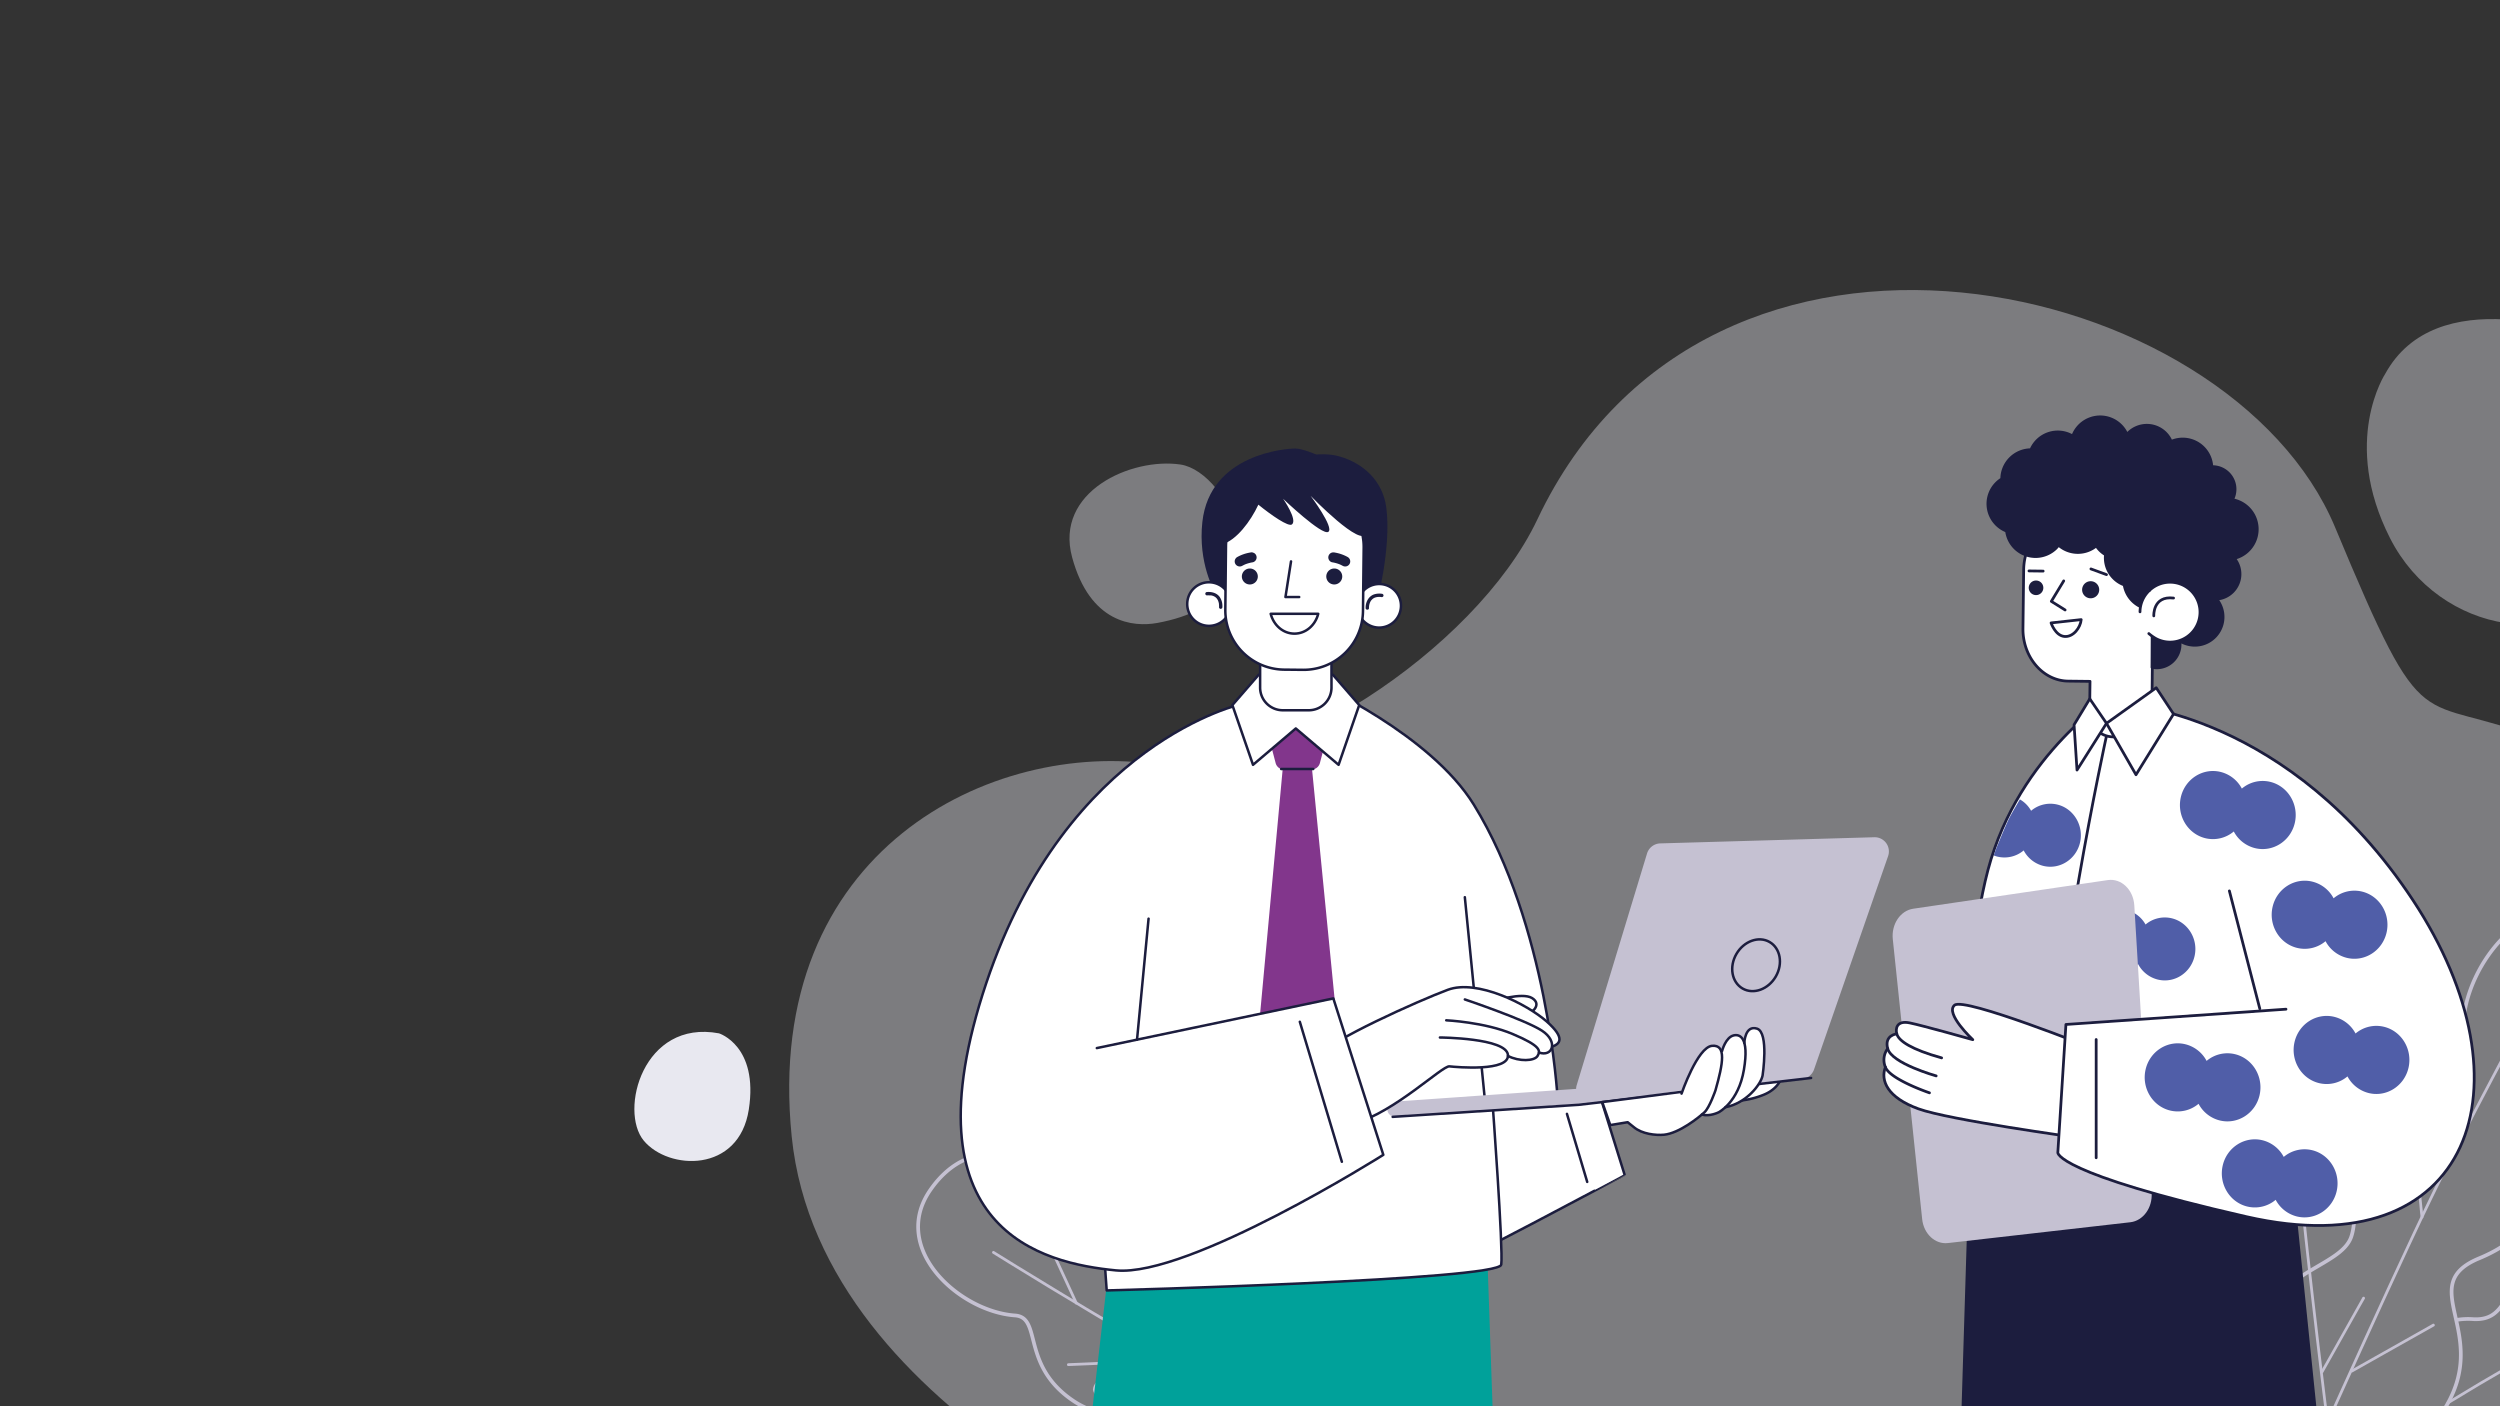 <svg id="Layer_1" data-name="Layer 1" xmlns="http://www.w3.org/2000/svg" xmlns:xlink="http://www.w3.org/1999/xlink" viewBox="0 0 1920 1080"><rect x="0" y="0" width="1920" height="1080" fill="#333333" stroke="none"/><defs><style>.cls-1,.cls-15,.cls-17,.cls-6,.cls-9{fill:none;}.cls-2{clip-path:url(#clip-path);}.cls-3,.cls-4{fill:#e8e8f0;}.cls-3{opacity:0.4;}.cls-5{fill:#c5c1d2;}.cls-17,.cls-6{stroke:#c5c1d2;}.cls-18,.cls-6{stroke-miterlimit:10;}.cls-6{stroke-width:2.85px;}.cls-12,.cls-7{fill:#1c1d3e;}.cls-11,.cls-14,.cls-18,.cls-8{fill:#fff;}.cls-12,.cls-14,.cls-15,.cls-18,.cls-8,.cls-9{stroke:#1c1d3e;}.cls-12,.cls-14,.cls-15,.cls-17,.cls-8,.cls-9{stroke-linecap:round;stroke-linejoin:round;}.cls-12,.cls-8,.cls-9{stroke-width:2.13px;}.cls-10{fill:#505ea8;}.cls-13{fill:#00a19a;}.cls-14,.cls-15,.cls-18{stroke-width:1.94px;}.cls-16{fill:#82368c;}.cls-17{stroke-width:11.64px;}</style><clipPath id="clip-path"><rect class="cls-1" x="-0.11" y="-0.15" width="1920.12" height="1080.16"/></clipPath></defs><g class="cls-2"><path class="cls-3" d="M937.45,1201.16S630.22,1093.35,608,872.64s155-304.77,281.2-285.46c87.27,13.36,243.69-87.32,291.45-188.19,132.34-279.56,532.12-187.44,612.71,6,71.38,171.33,60.55,124.59,159.09,163.25s109.63,354.92,41,508.37S1059.11,1208.58,937.45,1201.16Z"/><path class="cls-3" d="M1831.9,287s-34.2,51.89,3.67,126.35,137.41,90.52,184,26.27,28.69-158.64-6.52-172.7S1870.68,216.68,1831.9,287Z"/><path class="cls-3" d="M888.89,478.41c-18.58,3.42-51.76.23-65.5-50.38s45.59-76.84,83.22-71.28S992.08,459.43,888.89,478.41Z"/><path class="cls-4" d="M552.2,793.61s30.46,9.46,22.88,58.49-61.7,46.8-80.69,23.89S493.8,782.69,552.2,793.61Z"/><path class="cls-5" d="M1880.66,1078.25q23.88-14.6,48.14-28.55,29.43-17,59.33-33.11,18.42-9.95,37-19.57c1.22-.64.14-2.48-1.08-1.85q-32.4,16.77-64.28,34.53-27.6,15.36-54.78,31.43-12.76,7.55-25.41,15.28c-1.17.71-.1,2.56,1.07,1.84Z"/><path class="cls-6" d="M1886.34,1013.76a52.51,52.51,0,0,1,13.12-.65c26.77,1.45,22.35-24.92,50.5-46.66s36.88-1,54.44-6.47,30.86-42,61.9-22.62,33.8,54.61,11,80.3-43.13,3.77-49.72,26.24-9.87,32.39-38.58,38.6-49.47-1.57-64,37.49c-13,34.79-36.37,43-59.82,40.42l-49.66-29.13"/><path class="cls-6" d="M1891.6,789.61c.55-49.57,53-115.46,107.65-81.94,55,33.73,37,91.36,6.77,123.19-25.66,27-86.52,39-71.7,61s19.52,53.9-30.28,74.51,8.38,56.07-25.3,113.45c-22.58,38.46-49.66,53.08-74.34,52.13l-64.55-51.2a98.42,98.42,0,0,1-5.92-52.2c8.3-52.52,63.73-54.39,71.87-78.84s-9.09-66.8,12.83-103.75C1847.6,797.1,1891.33,814.23,1891.6,789.61Z"/><path class="cls-5" d="M1945.8,766.56q-3.88,7.14-7.73,14.28-9.72,18-19.33,36.13-12.51,23.53-24.77,47.2c-8.28,16-16.46,32.05-24.4,48.23-5.44,11.08-10.73,22.23-16,33.39q-9.48,20.15-18.78,40.37-9.7,21-19.32,42.14-8.67,19-17.3,38.1-6.53,14.43-13,28.87-3.23,7.14-6.42,14.28c-.09.2-.18.41-.28.62-.55,1.24,1.29,2.33,1.85,1.08q2.19-4.89,4.39-9.78,5.82-12.95,11.66-25.89,8.22-18.18,16.48-36.34,9.5-20.87,19.06-41.7,9.49-20.65,19.1-41.25c5.57-11.9,11.17-23.77,16.89-35.6,7-14.56,14.33-29,21.71-43.4q12.45-24.25,25.2-48.36,10.51-19.87,21.16-39.69,5.57-10.35,11.17-20.67l.51-.93c.66-1.21-1.19-2.29-1.85-1.08Z"/><path class="cls-5" d="M1849.46,839.78l1,9.46,2.27,22.59,2.76,27.45,2.38,23.65c.39,3.85.63,7.75,1.16,11.58,0,.06,0,.11,0,.17.14,1.35,2.27,1.37,2.14,0l-1-9.46-2.28-22.59-2.76-27.45-2.37-23.65c-.39-3.85-.63-7.75-1.17-11.58a1,1,0,0,1,0-.17c-.14-1.35-2.28-1.37-2.14,0Z"/><path class="cls-5" d="M1868.31,1016.75l-21.25,12-33.61,18.94-7.75,4.36a1.07,1.07,0,0,0,1.08,1.85l21.25-12,33.61-18.94,7.75-4.37c1.2-.67.12-2.52-1.08-1.84Z"/><path class="cls-5" d="M1829.48,863c-10.51,2.68-8.93,16.38,1.91,16.59C1841.9,876.93,1840.32,863.23,1829.48,863Z"/><path class="cls-6" d="M1745.15,1106.18a89,89,0,0,1-29.06-37.55c-18.21-44.46,23.73-71.88,18.55-94.59s-38.35-47.33-38.74-86.15c-.52-51.29,41.29-58.56,30-77.7-22.82-38.55-13.24-114,44.72-113.77,58.33.25,71.42,53.22,63,92-7.16,32.88-46.64,71.61-24.91,81.6"/><path class="cls-5" d="M1756.81,767q1.2,25.83,2.73,51.63c1.86,32.27,3.89,64.55,6.77,96.76,2.2,24.52,5,49,7.76,73.47q4.52,39.57,9.35,79.11,2.55,21.12,5.19,42.24c0,.22.05.43.08.64.16,1.35,2.3,1.36,2.13,0q-2.19-17.54-4.32-35.08-4.7-38.46-9.15-77c-2.93-25.43-5.82-50.88-8.25-76.37-2.94-30.93-4.94-61.95-6.79-92.95q-1.83-30.75-3.31-61.5c0-.33,0-.66,0-1-.07-1.36-2.2-1.37-2.14,0Z"/><path class="cls-5" d="M1716.74,868.73l5.14,6.83L1734.25,892l15,19.86,13,17.26c2.09,2.78,4.11,5.64,6.29,8.35l.09.11c.82,1.09,2.67,0,1.85-1.07l-5.15-6.83-12.36-16.41-15-19.86-13-17.26c-2.09-2.78-4.11-5.64-6.29-8.35l-.09-.11c-.82-1.09-2.67,0-1.84,1.07Z"/><path class="cls-5" d="M1814.3,996.46l-10.73,19.09L1786.44,1046l-4,7a1.07,1.07,0,0,0,1.85,1.08l10.73-19.09,17.13-30.47,4-7a1.07,1.07,0,0,0-1.85-1.08Z"/><path class="cls-5" d="M1763.13,845.76l12.55-21.22,20-33.79,4.57-7.72a1.07,1.07,0,0,0-1.85-1.08l-12.55,21.22-20,33.8-4.57,7.72a1.06,1.06,0,0,0,1.84,1.07Z"/><path class="cls-5" d="M1712.3,896c-6.87,7,.78,16.83,9.25,11.91C1728.41,900.93,1720.77,891.09,1712.3,896Z"/><path class="cls-6" d="M853,869.36c-38.51-27.22-61.78-103.88-6-128.59,56.17-24.86,91.55,20.41,100.12,61.29,7.27,34.69-16.21,88.85,9,89.09s52.76,13.86,42,64,48.44,23.74,75.16,81.13c17.92,38.47,14.72,67.58.63,86.39l-75,22.87A93.69,93.69,0,0,1,954.82,1122c-36.64-34.89-8.14-79.3-22.88-98.9s-57.23-29-74.32-66.13C835.05,907.86,872.1,882.88,853,869.36Z"/><path class="cls-5" d="M864.22,814.57q3.49,6.88,7,13.77,8.87,17.37,17.83,34.67,11.69,22.51,23.58,44.91c8.06,15.13,16.2,30.21,24.57,45.17,5.74,10.24,11.61,20.41,17.51,30.56q10.65,18.32,21.46,36.52,11.22,19,22.55,37.89,10.21,17.09,20.48,34.14,7.8,13,15.62,25.9l7.67,12.67.34.56c.71,1.17,2.56.1,1.84-1.08l-5.28-8.72q-7-11.55-14-23.12-9.8-16.26-19.55-32.54-11.21-18.7-22.34-37.45-11-18.59-22-37.25Q952.12,975,942.83,958.7c-7.59-13.38-15-26.88-22.23-40.43q-12.29-22.86-24.25-45.88-9.95-19.07-19.73-38.18-5.07-9.9-10.09-19.81l-.46-.91c-.62-1.23-2.47-.15-1.85,1.08Z"/><path class="cls-5" d="M869.52,929.56l7.92,4.37,18.9,10.43,23,12.67,19.88,11c3.19,1.76,6.35,3.78,9.65,5.32l.14.08c1.2.66,2.28-1.18,1.07-1.85l-7.91-4.36-18.91-10.43-23-12.67-19.88-11c-3.19-1.76-6.34-3.78-9.65-5.33l-.13-.07c-1.21-.67-2.29,1.18-1.08,1.84Z"/><path class="cls-5" d="M1018.2,1010.45l-2.11,23-3.35,36.69-.77,8.36c-.12,1.37,2,1.36,2.14,0l2.1-23,3.36-36.69.76-8.36c.13-1.37-2-1.36-2.13,0Z"/><path class="cls-5" d="M876.87,957.68c-3.58,9.67,8,15.84,14,7.47C894.48,955.48,882.9,949.31,876.87,957.68Z"/><path class="cls-5" d="M917.15,805.29c-3.66,9.86,8.14,16.14,14.28,7.61C935.08,803.05,923.29,796.77,917.15,805.29Z"/><path class="cls-5" d="M885.18,784.19c-4.73,12.77,10.55,20.91,18.51,9.86C908.42,781.28,893.14,773.14,885.18,784.19Z"/><path class="cls-6" d="M1068.88,1102.34l-47.18,52.82a84.69,84.69,0,0,1-45.1,2.45c-44.66-9.77-43.47-57.43-64.05-65.65s-57.79,4.44-88.4-16.23c-40.44-27.32-23.54-64-44.65-65.46-42.52-3-96.43-51.26-64.91-96.51,31.72-45.55,80.27-27.17,106.06.39,21.89,23.38,31,75.16,50.58,63.54"/><path class="cls-5" d="M762.41,962.75l11.92,7.39q15,9.23,30,18.37,19.62,11.94,39.36,23.69c13.29,7.89,26.62,15.7,40.07,23.31,9.25,5.23,18.57,10.34,27.9,15.42q16.83,9.16,33.75,18.18,17.52,9.36,35.07,18.63,15.93,8.41,31.87,16.79,12.07,6.33,24.15,12.64,5.94,3.11,11.89,6.2c.17.1.35.19.53.28,1.21.63,2.29-1.21,1.07-1.85l-8.19-4.27q-10.79-5.62-21.55-11.27-15.21-8-30.4-16-17.37-9.16-34.7-18.4t-34.5-18.5c-9.94-5.38-19.88-10.79-29.75-16.31-12.1-6.75-24.09-13.71-36-20.74q-20.25-11.93-40.33-24.12Q797.93,982.16,781.43,972q-8.58-5.28-17.15-10.61l-.79-.49c-1.17-.73-2.24,1.12-1.08,1.85Z"/><path class="cls-5" d="M820.49,1049.11l27.69-1.15,44.12-1.84,10.11-.42c1.37-.06,1.38-2.19,0-2.14l-27.69,1.16-44.12,1.84-10.11.42c-1.37,0-1.38,2.19,0,2.13Z"/><path class="cls-5" d="M973.16,1041.81l9.19,18.81,14.58,29.84,3.36,6.86c.6,1.23,2.44.15,1.84-1.08l-9.19-18.81-14.58-29.84-3.35-6.86c-.6-1.24-2.45-.16-1.85,1.08Z"/><path class="cls-5" d="M827.51,1000.2l-9.86-21.34L802,945l-3.59-7.76c-.57-1.25-2.41-.17-1.84,1.07l9.85,21.34,15.64,33.86,3.58,7.77c.58,1.25,2.42.16,1.85-1.08Z"/><path class="cls-5" d="M839.37,1067.28c1.77,9.15,13.6,8.49,14.33-.81C851.94,1057.32,840.1,1058,839.37,1067.28Z"/><rect class="cls-1" x="418.66" y="114.56" width="1501.34" height="965.44"/><polygon class="cls-7" points="1761.93 914.33 1778.91 1080 1506.51 1080 1511.71 911.59 1761.93 914.33"/><path class="cls-8" d="M1624.25,533s-73.76,45.35-97.48,135.09-15.06,243.5-15.06,243.5,291.7,12.93,291.7,8.89,19-141.19-9.91-214.85S1688.11,564,1688.11,564Z"/><path class="cls-9" d="M1617.79,565.15s-42.86,196-42.37,298.56v50.56"/><path class="cls-10" d="M1668,705.27a22.88,22.88,0,0,0-20.22,4.76,22.63,22.63,0,0,0-8.61-8.74s-6.19,10.48-8,14.1c-3.29,6.44-10.23,23.79-10.23,23.79l-1.86,5.15a23.48,23.48,0,0,0,2.8.91,22.85,22.85,0,0,0,20.22-4.77,23.41,23.41,0,0,0,15.07,11.83c12.58,3.09,25.24-4.95,28.24-17.91S1680.56,708.36,1668,705.27Z"/><path class="cls-5" d="M1652.47,916.28c-2.89-48.52-10.29-170.72-13.33-221-.73-12-10-20.89-20.32-19.38l-149.47,22c-9.88,1.45-16.89,11.91-15.69,23.39l22.56,215c1.19,11.34,10,19.5,19.73,18.38l140.24-16C1645.93,937.5,1653.15,927.63,1652.47,916.28Z"/><path class="cls-11" d="M1448,819.56c-4,10.43,1.68,23.41,25.3,32s121.43,22,121.43,22l13-68.26s-99.07-39.65-106.63-33.33,14,26.5,14,26.5-38.29-10.83-48.46-12.89-11,4.54-9.92,8.44c0,0-9.74.91-7,11.29A14.45,14.45,0,0,0,1448,819.56Z"/><path class="cls-9" d="M1456.73,794s-9.74.91-7,11.29c3,11.46,37.24,21,37.24,21"/><path class="cls-9" d="M1449.76,805.31a14.45,14.45,0,0,0-1.78,14.25c3.63,9.48,33.84,19.73,33.84,19.73"/><path class="cls-9" d="M1448,819.56c-4,10.43,1.68,23.41,25.3,32s121.43,22,121.43,22l13-68.26s-99.07-39.65-106.63-33.33,14,26.5,14,26.5-38.29-10.83-48.46-12.89-11,4.54-9.92,8.44c1.5,5.45,11.25,12,34.44,18.43"/><path class="cls-11" d="M1580.41,885.22l6.22-98.43,169-11.73-20.16-.38-23.36-90.46-79.88-143.11s126,6.51,220.82,150.16c94,142.44,45.23,282.64-127.79,243.16C1578.62,901,1580.41,885.22,1580.41,885.22Z"/><path class="cls-9" d="M1632.28,541.11s126,6.51,220.82,150.16c94,142.44,45.23,282.64-127.79,243.16-146.69-33.46-144.9-49.21-144.9-49.21l6.22-98.43,169-11.73"/><line class="cls-9" x1="1609.86" y1="798.36" x2="1609.86" y2="889.16"/><line class="cls-9" x1="1735.52" y1="774.68" x2="1712.16" y2="684.22"/><path class="cls-10" d="M1721.74,605.64a25.34,25.34,0,0,0-16.31-12.79c-13.6-3.35-27.31,5.35-30.55,19.38s5.19,28.15,18.79,31.5a24.77,24.77,0,0,0,21.88-5.16,25.36,25.36,0,0,0,16.31,12.8c13.6,3.34,27.31-5.35,30.55-19.38s-5.19-28.16-18.79-31.5A24.73,24.73,0,0,0,1721.74,605.64Z"/><path class="cls-10" d="M1792.2,689.9a25.32,25.32,0,0,0-16.3-12.8c-13.61-3.34-27.31,5.35-30.55,19.38s5.19,28.16,18.79,31.5a24.74,24.74,0,0,0,21.88-5.15,25.35,25.35,0,0,0,16.31,12.79c13.6,3.34,27.31-5.35,30.55-19.38s-5.19-28.16-18.8-31.5A24.75,24.75,0,0,0,1792.2,689.9Z"/><path class="cls-10" d="M1809.06,793.73a25.38,25.38,0,0,0-16.31-12.79c-13.6-3.34-27.31,5.35-30.55,19.38s5.19,28.16,18.79,31.5a24.76,24.76,0,0,0,21.88-5.15,25.38,25.38,0,0,0,16.31,12.79c13.6,3.34,27.31-5.35,30.55-19.38s-5.19-28.16-18.8-31.5A24.72,24.72,0,0,0,1809.06,793.73Z"/><path class="cls-10" d="M1694.67,814.78a25.3,25.3,0,0,0-16.3-12.79c-13.61-3.34-27.31,5.35-30.55,19.38s5.19,28.15,18.79,31.5a24.75,24.75,0,0,0,21.88-5.16,25.31,25.31,0,0,0,16.31,12.8c13.6,3.34,27.3-5.35,30.54-19.38s-5.18-28.16-18.79-31.5A24.74,24.74,0,0,0,1694.67,814.78Z"/><path class="cls-10" d="M1753.91,888.52a25.36,25.36,0,0,0-16.31-12.8c-13.6-3.34-27.31,5.35-30.55,19.38s5.19,28.16,18.79,31.5a24.73,24.73,0,0,0,21.88-5.15A25.38,25.38,0,0,0,1764,934.24c13.6,3.34,27.31-5.35,30.55-19.38s-5.19-28.16-18.79-31.5A24.74,24.74,0,0,0,1753.91,888.52Z"/><path class="cls-8" d="M1589.82,397.94l29.08.36c19.34.23,34.94,18.44,34.67,40.45l-.55,45.09c0,1.27-.09,2.53-.21,3.77a18.15,18.15,0,0,1,.44,4.13l-.33,27.45,0,1.53-.33,27.44a18.17,18.17,0,0,1-18.33,17.89l-11.54-.14a18.17,18.17,0,0,1-17.89-18.33l.3-24.29-16.82-.2c-19.34-.24-34.94-18.44-34.67-40.46l.55-45.09C1554.44,415.53,1570.48,397.71,1589.82,397.94Z"/><path class="cls-7" d="M1612.19,453a6.56,6.56,0,1,1-6.47-6.63A6.56,6.56,0,0,1,1612.19,453Z"/><path class="cls-7" d="M1569.28,451.5a5.6,5.6,0,1,1-5.53-5.66A5.6,5.6,0,0,1,1569.28,451.5Z"/><path class="cls-8" d="M1575.22,478.4s3.17,9.64,10.13,10.39,12.51-6.91,13-12.93Z"/><polyline class="cls-9" points="1586 468.46 1575.42 461.84 1584.93 446.12"/><line class="cls-9" x1="1617.79" y1="441.31" x2="1605.83" y2="436.94"/><line class="cls-9" x1="1569.14" y1="438.61" x2="1558.25" y2="438.47"/><path class="cls-12" d="M1652.9,477.43a18.07,18.07,0,0,1,11.52,1.61,21.78,21.78,0,0,1,1.54-14.67,22.48,22.48,0,0,1-34.58-15.15A22.16,22.16,0,0,1,1617,426a22.37,22.37,0,0,1-4.24-3.29,22.81,22.81,0,0,1-2.8-3.46,22.4,22.4,0,0,1-29-.57,23.24,23.24,0,0,1-1.8,2.19,22.45,22.45,0,0,1-38.13-13,22.49,22.49,0,0,1-7.58-37,23.3,23.3,0,0,1,3.89-3.05,22.53,22.53,0,0,1,22.43-22.43,22.39,22.39,0,0,1,32.1-10.48,22.42,22.42,0,0,1,41.65-1.23c.34-.39.61-.82,1-1.19a20.28,20.28,0,0,1,28.68.14,20,20,0,0,1,4.25,6.39,22.39,22.39,0,0,1,31.23,19.37,17.34,17.34,0,0,1,15.85,25.39,23,23,0,0,1,1.48,45,19.22,19.22,0,0,1-13.59,31.3,21.72,21.72,0,0,1-28.35,32.15,17.91,17.91,0,0,1-21.34,20.28Z"/><path class="cls-11" d="M1689.83,470.44A23.16,23.16,0,1,1,1667,447.19,23.07,23.07,0,0,1,1689.83,470.44Z"/><path class="cls-9" d="M1654.11,473s-.83-15.61,15.17-13.69"/><path class="cls-9" d="M1643.52,469.88a22.82,22.82,0,0,1,7.18-16.36"/><path class="cls-9" d="M1650.7,453.52a23,23,0,1,1,4.81,36.77,35.62,35.62,0,0,1-5.21-3.71"/><polygon class="cls-8" points="1669.28 548.36 1655.99 528.2 1617.79 555.51 1640.44 595 1669.28 548.36"/><polygon class="cls-8" points="1617.79 555.51 1595.14 591.4 1592.88 556.62 1604.94 536.68 1617.79 555.51"/><path class="cls-10" d="M1580.1,617.92a22.88,22.88,0,0,0-20.22,4.76,22.69,22.69,0,0,0-8.62-8.74s-6.19,10.48-8,14.1c-3.29,6.44-10.23,23.79-10.23,23.79l-1.86,5.15a21.28,21.28,0,0,0,2.8.9,22.83,22.83,0,0,0,20.22-4.76A23.41,23.41,0,0,0,1569.23,665c12.57,3.09,25.24-5,28.24-17.91S1592.67,621,1580.1,617.92Z"/><polygon class="cls-13" points="858.18 915.8 839.03 1081.47 1146.33 1081.47 1140.46 913.06 858.18 915.8"/><path class="cls-14" d="M1228.54,840.7l19.14,61.48S1105.4,978.44,1104,975.75s-39-121.16-39-121.16Z"/><line class="cls-15" x1="1203.41" y1="855.45" x2="1218.98" y2="907.7"/><path class="cls-14" d="M1011.35,524.8s87.06,38.85,120.56,93.19c56.85,92.18,64.27,225.1,64.27,225.1l-49.92,3.69s8.33,112.62,6.69,124.47-303,19.81-303,19.81-18.67-249.5-7.11-295.51S907.33,526.57,1011.35,524.8Z"/><line class="cls-15" x1="1124.99" y1="689.06" x2="1140.6" y2="846.78"/><path class="cls-16" d="M1020.37,550.5a6.72,6.72,0,0,0-5.57-2.62l-18.11.68-18.12-.68A6.72,6.72,0,0,0,973,550.5a6.63,6.63,0,0,0-1.14,5.71L979.68,586a6.67,6.67,0,0,0,6.46,5h21.09a6.67,6.67,0,0,0,6.46-5l7.82-29.78A6.63,6.63,0,0,0,1020.37,550.5Z"/><polygon class="cls-16" points="985.78 583.3 966.23 795.13 1000.27 843.07 1027.27 790.48 1006.47 578.78 985.78 583.3"/><line class="cls-15" x1="983.95" y1="590.59" x2="1008.57" y2="590.59"/><path class="cls-14" d="M1336.35,845.27a64.86,64.86,0,0,0,17.81-4.35c9.93-3.88,15.42-11.69,14.18-18.55s-24.64,2.49-28.9,7.26S1329,842,1336.35,845.27Z"/><line class="cls-17" x1="1071.26" y1="851.86" x2="1215.99" y2="841.7"/><path class="cls-5" d="M1222.66,847.31l161.41-18.64a11,11,0,0,0,9.09-7.26l56.91-163.94A10.91,10.91,0,0,0,1439.41,643l-164.31,4.73a10.94,10.94,0,0,0-10.17,7.74l-54,177.85A10.91,10.91,0,0,0,1222.66,847.31Z"/><path class="cls-15" d="M1363.78,750c-5.73,9.86-17.13,14-25.48,9.18s-10.46-16.68-4.74-26.54,17.13-14,25.47-9.19S1369.5,740.12,1363.78,750Z"/><polyline class="cls-15" points="1390.91 827.88 1212.46 848.49 1069.57 857.75"/><path class="cls-11" d="M1349.4,790c-9.31-2.91-9.78,11-9.78,11v0c-1.73-5.86-5.5-6.41-8.11-5.84-6.3,1.38-9,12-9,12l-.37,1.18c-.82-3.65-3.05-5.55-7.34-5.15-11.17,1.06-23.4,36.69-23.4,36.69l.53-2.5-60.17,8.85c-.93,4.4,3.48,14.57,5.43,17.51.89,1.34,13.51-2.47,14.22-1.22,4.75,8.41,19,9.62,26.43,9,10.23-.93,23.3-10.55,29.09-15.43h0c6.14,1.68,12.92-1.77,12.92-1.77a25.87,25.87,0,0,0,5.27-4h0c16.16-3.16,27.18-17.47,28.51-24.35C1353.66,826,1358.71,792.88,1349.4,790Z"/><path class="cls-15" d="M1291.93,838.48l-61.4,7.92,6.16,17.66,13.36-2.2s3.66,2.89,4.82,3.86c6.22,5.2,16.66,6.33,23,5.76,11.7-1.06,27.12-13.5,31.11-17.2s8.51-16.94,8.51-16.94c5.85-20.64,8.51-35.2-2.66-34.14s-23.4,36.69-23.4,36.69"/><path class="cls-15" d="M1322.54,807.17s2.66-10.58,9-12c4.38-1,12,1.11,7.8,26.3s-19.42,32.77-19.42,32.77-6.78,3.45-12.92,1.77"/><path class="cls-15" d="M1339.62,801s.47-13.94,9.78-11,4.26,36,4.26,36c-1.33,6.88-12.35,21.19-28.51,24.35"/><path class="cls-14" d="M1146.71,769s22.28-7.29,30-2.44.41,12.11-8.1,14.12S1143.62,774.45,1146.71,769Z"/><path class="cls-11" d="M1187.86,784.51c-15.18-13.3-53.45-32.64-75.93-24.33s-91.72,39.44-97.8,50-4.25,61.4,26.49,52.53,67.06-44.33,72.53-43.73,44.48,4.08,44.94-8h0c8.5,4.43,20.33,4.09,22.76,0a7.15,7.15,0,0,0,1-2.6l0,0c5.65,2,9.55-.66,10-4.79l.63,0C1197.27,801.84,1203.05,797.81,1187.86,784.51Z"/><path class="cls-15" d="M1105.86,796.8s51,.33,52.24,13.36-39.49,9.41-44.95,8.81-41.79,34.86-72.53,43.72-32.56-42-26.49-52.53,75.33-41.66,97.8-50,60.75,11,75.93,24.33,9.41,17.33,4.68,19.14"/><path class="cls-15" d="M1110.72,783.6s29.46,1.39,51,10.52,21.57,12.74,19.14,16.83-14.26,4.43-22.76,0"/><path class="cls-15" d="M1125,767.57s46.48,15.66,59.23,24,8.21,20.4-2.27,16.78"/><path class="cls-11" d="M1024,766.79,842.37,804.93l30.87-6.48,8.86-92.9,72.32-165.1s-134.72,28.79-197,214.64C693.72,945.46,801,970.18,857,975.66s205.39-88.74,205.39-88.74Z"/><path class="cls-15" d="M954.42,540.45s-134.72,28.79-197,214.64C693.72,945.46,801,970.18,857,975.66s205.39-88.74,205.39-88.74L1024,766.79,842.37,804.93"/><line class="cls-15" x1="998.26" y1="784.73" x2="1030.55" y2="892.23"/><line class="cls-15" x1="873.24" y1="798.45" x2="882.1" y2="705.55"/><polygon class="cls-14" points="1043.88 541.5 1023.7 518.24 999.17 518.24 991.17 518.24 966.64 518.24 946.47 541.5 962.32 587.38 995.17 559.46 1028.03 587.38 1043.88 541.5"/><path class="cls-18" d="M967.77,498.05h54.81a0,0,0,0,1,0,0v30a17.43,17.43,0,0,1-17.43,17.43H985.2a17.43,17.43,0,0,1-17.43-17.43v-30A0,0,0,0,1,967.77,498.05Z"/><path class="cls-7" d="M933,454.63s-13.11-22.11-9.58-53.84c5.79-52.2,64.23-56.33,71.41-56.33,5.29,0,16.06,4.61,16.06,4.61s9.54-1,18,1.5c18.77,5.46,33.15,19.23,35.78,39.2,4.09,31-7.3,73.56-8.33,78.52S952.52,489.1,933,454.63Z"/><path class="cls-18" d="M911.8,463.28A16.74,16.74,0,1,0,929,447.19,16.66,16.66,0,0,0,911.8,463.28Z"/><path class="cls-7" d="M936.22,466.25a9.38,9.38,0,0,0,0-1.06c0-.38,0-.76-.08-1.15,0-.15,0-.42,0,0a1.41,1.41,0,0,0,0-.35q-.06-.37-.15-.75a11.79,11.79,0,0,0-.48-1.53c-.13-.34.11.22-.05-.11,0-.12-.1-.23-.16-.35a8.28,8.28,0,0,0-.47-.82c-.08-.12-.16-.22-.23-.34-.21-.29.13.15-.1-.12a8.1,8.1,0,0,0-.7-.73l-.33-.29c-.22-.19.17.12,0,0l-.19-.13a7.71,7.71,0,0,0-.92-.55l-.22-.1-.18-.09c.16.07.17.07,0,0l-.58-.21a10,10,0,0,0-1.31-.31s-.42-.07-.13,0l-.37,0c-.25,0-.51,0-.77,0a14.13,14.13,0,0,0-1.84,0,1.3,1.3,0,0,1-1.29-1.29,1.32,1.32,0,0,1,1.29-1.3c3.65-.27,7.37.65,9.67,3.67a11.9,11.9,0,0,1,2.16,6.53,9.88,9.88,0,0,1,0,1.44,1.33,1.33,0,0,1-1.29,1.3,1.3,1.3,0,0,1-1.29-1.3Z"/><path class="cls-18" d="M1075.94,465.64a16.74,16.74,0,1,1-16.22-17.11A16.67,16.67,0,0,1,1075.94,465.64Z"/><path class="cls-7" d="M1048.81,467c-.15-4.26,2-8.74,6.12-10.39a13,13,0,0,1,6.65-.54,1.3,1.3,0,0,1,.91,1.59,1.33,1.33,0,0,1-1.59.9,10.12,10.12,0,0,0-4.84.37c-.09,0-.56.22-.28.1l-.45.21a10.3,10.3,0,0,0-.9.55c-.3.21.1-.1-.18.14-.11.1-.22.19-.33.3a7.94,7.94,0,0,0-.63.67c0,.05-.09.11-.14.17.2-.25.09-.12,0-.06l-.24.34a9,9,0,0,0-.46.79,3,3,0,0,0-.18.36c0,.09-.22.51-.07.13l-.28.75a13.74,13.74,0,0,0-.37,1.4c0,.21-.07.42-.11.62s-.14.42,0,0a1.53,1.53,0,0,0,0,.3,9.44,9.44,0,0,0-.07,1.3c.06,1.67-2.53,1.66-2.58,0Z"/><path class="cls-18" d="M1046.77,469.43a45.62,45.62,0,0,1-45.94,45l-14.78-.15a45.63,45.63,0,0,1-45-45.95l.5-49.08a45.63,45.63,0,0,1,46-45l14.77.15a45.63,45.63,0,0,1,45,46Z"/><path class="cls-7" d="M966,443a6.13,6.13,0,1,1-5.87-6.38A6.13,6.13,0,0,1,966,443Z"/><path class="cls-7" d="M1030.84,443a6.13,6.13,0,1,1-5.86-6.38A6.13,6.13,0,0,1,1030.84,443Z"/><path class="cls-7" d="M954.1,434.52a29.17,29.17,0,0,1,2.64-1.28l-.93.39a27.64,27.64,0,0,1,6.42-1.81,3.88,3.88,0,0,0,.93-7.09l-.93-.39a3.79,3.79,0,0,0-2.06,0,30.87,30.87,0,0,0-10,3.48,4,4,0,0,0-1.78,2.32,3.88,3.88,0,0,0,5.7,4.38Z"/><path class="cls-7" d="M1035.06,427.82a30.87,30.87,0,0,0-10-3.48,4.21,4.21,0,0,0-3,.39,4,4,0,0,0-1.78,2.31,3.9,3.9,0,0,0,.39,3,3.75,3.75,0,0,0,2.32,1.79,27.51,27.51,0,0,1,6.42,1.81l-.93-.39a28.11,28.11,0,0,1,2.65,1.28,4,4,0,0,0,3,.39,3.88,3.88,0,0,0,.93-7.09Z"/><polyline class="cls-15" points="991.5 431.17 987.23 458.52 997.77 458.52"/><path class="cls-15" d="M975.89,471.42c2.27,8.77,9.54,15.22,18.26,15.22s16-6.45,18.25-15.22Z"/><path class="cls-7" d="M1016.8,366.2s-61-9.22-74.6,22.07c-2.13,4.87-8.9,31.21-3.37,29.67,10.65-3,21.61-17.46,27.59-30.35,10,8.1,23.17,17.29,25.82,15.16,4.41-3.55-6.8-19.67-6.8-19.67s30,28.59,34.72,25.38-13.63-27.68-13.63-27.68,39.75,41.05,42.64,28.48S1016.8,366.2,1016.8,366.2Z"/></g></svg>